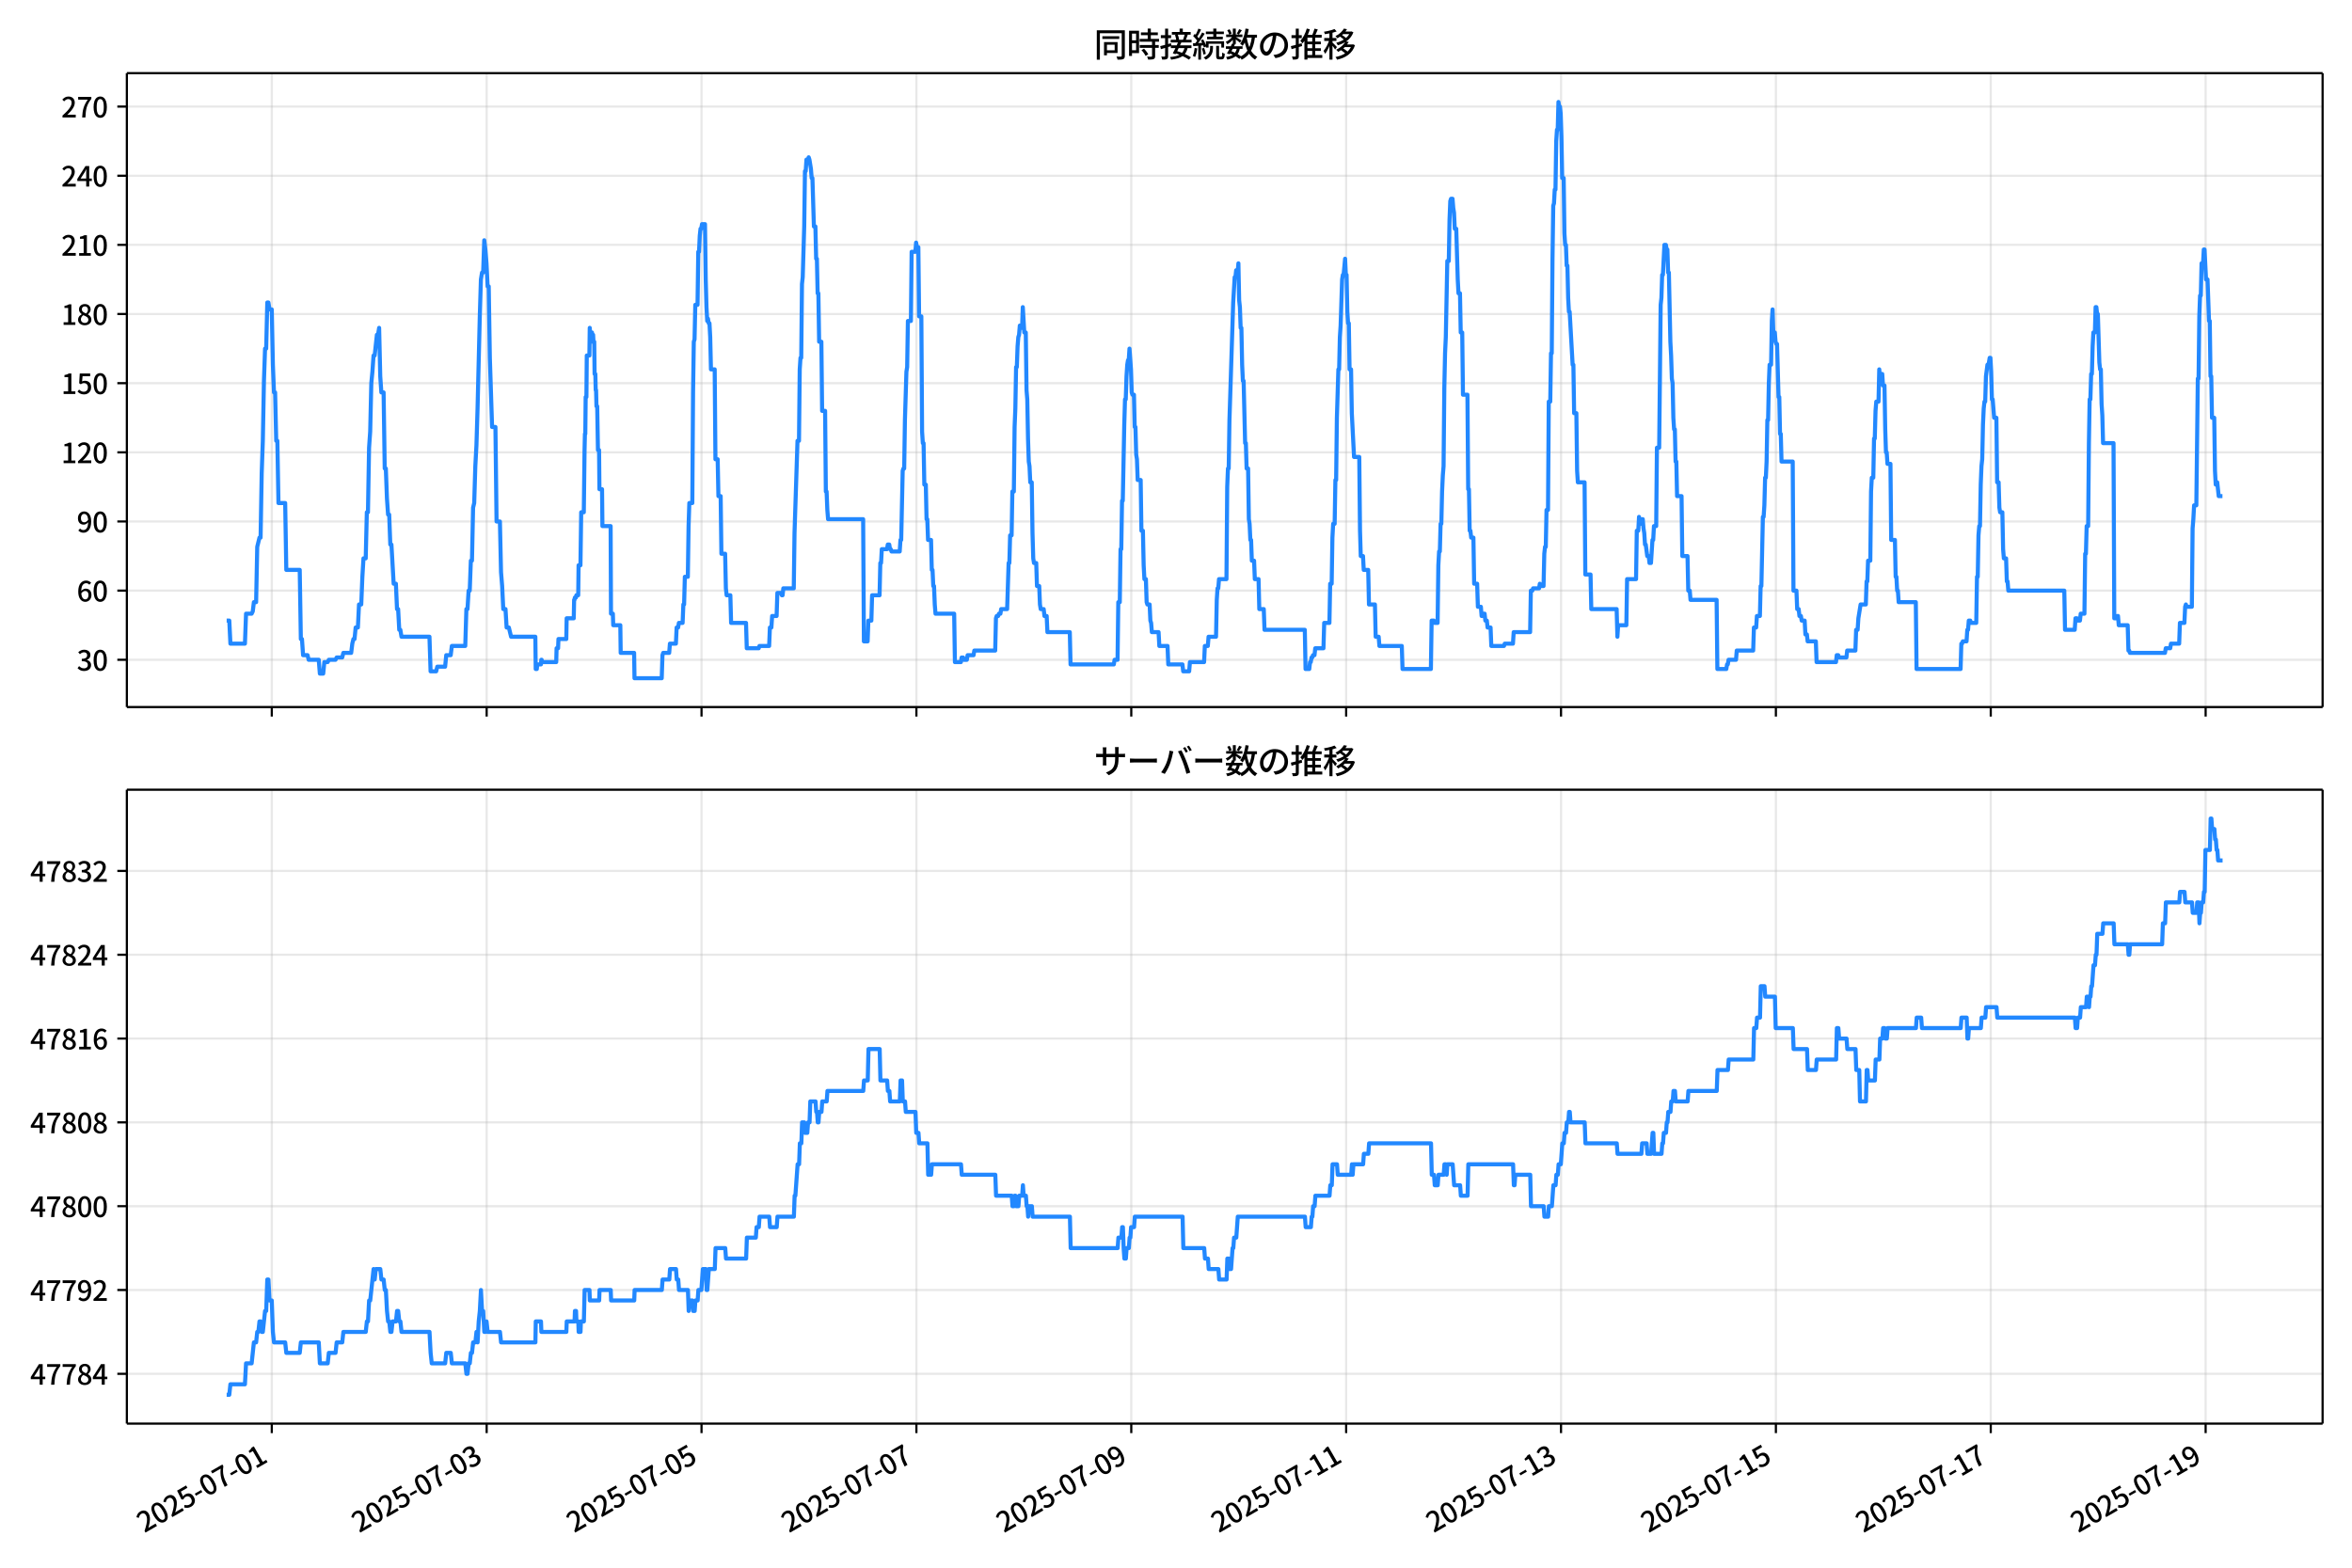 <!DOCTYPE svg  PUBLIC '-//W3C//DTD SVG 1.1//EN'  'http://www.w3.org/Graphics/SVG/1.1/DTD/svg11.dtd'>
<svg version="1.1" viewBox="0 0 864 576" xmlns="http://www.w3.org/2000/svg" xmlns:xlink="http://www.w3.org/1999/xlink">
 <defs>
  <style type="text/css">*{stroke-linejoin: round; stroke-linecap: butt}</style>
 </defs>
 <g id="aa">
  <g id="ab">
   <path d="m0 576h864v-576h-864z" fill="#fff"/>
  </g>
  <g id="ac">
   <g id="ad">
    <path d="m46.6 259.78h806.6v-232.9h-806.6z" fill="#fff"/>
   </g>
   <g id="ae">
    <g id="af">
     <g id="ag">
      <path d="m99.841 259.78v-232.9" clip-path="url(#d)" fill="none" stroke="#b0b0b0" stroke-linecap="square" stroke-opacity=".3" stroke-width=".8"/>
     </g>
     <g id="ah">
      <defs>
       <path id="e" d="m0 0v3.5" stroke="#000" stroke-width=".8"/>
      </defs>
      <use x="99.841" y="259.778" stroke="#000000" stroke-width=".8" xlink:href="#e"/>
     </g>
    </g>
    <g id="ai">
     <g id="aj">
      <path d="m178.77 259.78v-232.9" clip-path="url(#d)" fill="none" stroke="#b0b0b0" stroke-linecap="square" stroke-opacity=".3" stroke-width=".8"/>
     </g>
     <g id="ak">
      <use x="178.773" y="259.778" stroke="#000000" stroke-width=".8" xlink:href="#e"/>
     </g>
    </g>
    <g id="al">
     <g id="am">
      <path d="m257.71 259.78v-232.9" clip-path="url(#d)" fill="none" stroke="#b0b0b0" stroke-linecap="square" stroke-opacity=".3" stroke-width=".8"/>
     </g>
     <g id="an">
      <use x="257.706" y="259.778" stroke="#000000" stroke-width=".8" xlink:href="#e"/>
     </g>
    </g>
    <g id="ao">
     <g id="ap">
      <path d="m336.64 259.78v-232.9" clip-path="url(#d)" fill="none" stroke="#b0b0b0" stroke-linecap="square" stroke-opacity=".3" stroke-width=".8"/>
     </g>
     <g id="aq">
      <use x="336.638" y="259.778" stroke="#000000" stroke-width=".8" xlink:href="#e"/>
     </g>
    </g>
    <g id="ar">
     <g id="as">
      <path d="m415.57 259.78v-232.9" clip-path="url(#d)" fill="none" stroke="#b0b0b0" stroke-linecap="square" stroke-opacity=".3" stroke-width=".8"/>
     </g>
     <g id="at">
      <use x="415.571" y="259.778" stroke="#000000" stroke-width=".8" xlink:href="#e"/>
     </g>
    </g>
    <g id="au">
     <g id="av">
      <path d="m494.5 259.78v-232.9" clip-path="url(#d)" fill="none" stroke="#b0b0b0" stroke-linecap="square" stroke-opacity=".3" stroke-width=".8"/>
     </g>
     <g id="aw">
      <use x="494.503" y="259.778" stroke="#000000" stroke-width=".8" xlink:href="#e"/>
     </g>
    </g>
    <g id="ax">
     <g id="ay">
      <path d="m573.44 259.78v-232.9" clip-path="url(#d)" fill="none" stroke="#b0b0b0" stroke-linecap="square" stroke-opacity=".3" stroke-width=".8"/>
     </g>
     <g id="az">
      <use x="573.435" y="259.778" stroke="#000000" stroke-width=".8" xlink:href="#e"/>
     </g>
    </g>
    <g id="ba">
     <g id="bb">
      <path d="m652.37 259.78v-232.9" clip-path="url(#d)" fill="none" stroke="#b0b0b0" stroke-linecap="square" stroke-opacity=".3" stroke-width=".8"/>
     </g>
     <g id="bc">
      <use x="652.368" y="259.778" stroke="#000000" stroke-width=".8" xlink:href="#e"/>
     </g>
    </g>
    <g id="bd">
     <g id="be">
      <path d="m731.3 259.78v-232.9" clip-path="url(#d)" fill="none" stroke="#b0b0b0" stroke-linecap="square" stroke-opacity=".3" stroke-width=".8"/>
     </g>
     <g id="bf">
      <use x="731.3" y="259.778" stroke="#000000" stroke-width=".8" xlink:href="#e"/>
     </g>
    </g>
    <g id="bg">
     <g id="bh">
      <path d="m810.23 259.78v-232.9" clip-path="url(#d)" fill="none" stroke="#b0b0b0" stroke-linecap="square" stroke-opacity=".3" stroke-width=".8"/>
     </g>
     <g id="bi">
      <use x="810.233" y="259.778" stroke="#000000" stroke-width=".8" xlink:href="#e"/>
     </g>
    </g>
   </g>
   <g id="bj">
    <g id="bk">
     <g id="bl">
      <path d="m46.6 242.42h806.6" clip-path="url(#d)" fill="none" stroke="#b0b0b0" stroke-linecap="square" stroke-opacity=".3" stroke-width=".8"/>
     </g>
     <g id="bm">
      <defs>
       <path id="h" d="m0 0h-3.5" stroke="#000" stroke-width=".8"/>
      </defs>
      <use x="46.6" y="242.416" stroke="#000000" stroke-width=".8" xlink:href="#h"/>
     </g>
     <g id="bn">
      <!-- 30 -->
      <g transform="translate(28.2 246.4) scale(.1 -.1)">
       <defs>
        <path id="n" transform="scale(.016)" d="m1715-90q-371 0-656 90t-503 240q-217 150-377 323l359 474q211-205 479-359 269-153 634-153 269 0 467 92 199 93 311 266t112 423q0 256-125 451t-429 300q-304 106-835 106v551q467 0 732 105 266 106 384 291 119 186 119 423 0 307-192 489-192 183-531 183-269 0-503-119-233-118-438-316l-384 460q282 256 614 413 333 157 737 157 422 0 748-144 327-144 512-413 186-269 186-659 0-403-221-685-221-281-592-422v-26q269-70 490-227t349-400 128-557q0-422-215-726-214-304-573-468-358-163-787-163z"/>
        <path id="a" transform="scale(.016)" d="m1830-90q-460 0-806 275-346 276-535 823-188 547-188 1366 0 820 188 1357 189 538 535 803 346 266 806 266 461 0 800-269 340-269 528-803 189-534 189-1354 0-819-189-1366-188-547-528-823-339-275-800-275zm0 589q237 0 422 185 186 186 288 599 103 413 103 1091 0 679-103 1082-102 403-288 582-185 180-422 180-236 0-422-180-186-179-292-582-105-403-105-1082 0-678 105-1091 106-413 292-599 186-185 422-185z"/>
       </defs>
       <use xlink:href="#n"/>
       <use transform="translate(57)" xlink:href="#a"/>
      </g>
     </g>
    </g>
    <g id="bo">
     <g id="bp">
      <path d="m46.6 217.01h806.6" clip-path="url(#d)" fill="none" stroke="#b0b0b0" stroke-linecap="square" stroke-opacity=".3" stroke-width=".8"/>
     </g>
     <g id="bq">
      <use x="46.6" y="217.009" stroke="#000000" stroke-width=".8" xlink:href="#h"/>
     </g>
     <g id="br">
      <!-- 60 -->
      <g transform="translate(28.2 220.99) scale(.1 -.1)">
       <defs>
        <path id="r" transform="scale(.016)" d="m1971-90q-339 0-634 144-294 144-518 435-224 292-352 733-128 442-128 1044 0 678 147 1161 148 483 397 784 250 301 570 445t665 144q397 0 688-147 292-147 490-359l-403-448q-128 154-327 253-198 99-409 99-307 0-567-182-259-182-413-605-153-422-153-1145 0-608 115-1002t326-589q212-195 493-195 212 0 375 121 163 122 259 343t96 522q0 300-90 511-89 212-259 320-169 109-419 109-211 0-451-134t-458-461l-25 538q134 192 313 323t374 201q196 71 375 71 397 0 694-163 298-163 467-490 170-326 170-825 0-468-195-817-195-348-512-544-317-195-701-195z"/>
       </defs>
       <use xlink:href="#r"/>
       <use transform="translate(57)" xlink:href="#a"/>
      </g>
     </g>
    </g>
    <g id="bs">
     <g id="bt">
      <path d="m46.6 191.6h806.6" clip-path="url(#d)" fill="none" stroke="#b0b0b0" stroke-linecap="square" stroke-opacity=".3" stroke-width=".8"/>
     </g>
     <g id="bu">
      <use x="46.6" y="191.602" stroke="#000000" stroke-width=".8" xlink:href="#h"/>
     </g>
     <g id="bv">
      <!-- 90 -->
      <g transform="translate(28.2 195.59) scale(.1 -.1)">
       <defs>
        <path id="m" transform="scale(.016)" d="m1562-90q-410 0-708 150-297 151-502 356l403 461q141-160 346-256t422-96q224 0 425 102 202 103 352 333 151 230 237 614 87 384 87 941 0 589-115 970t-323 563-496 182q-205 0-372-118-166-118-262-336t-96-525q0-301 86-512 87-211 259-323 173-112 417-112 224 0 460 141 237 141 448 461l32-544q-134-180-313-314t-371-208-384-74q-391 0-689 166-297 167-467 496-169 330-169 823 0 467 195 816t515 541 698 192q339 0 636-138 298-137 519-419 221-281 349-710t128-1018q0-691-141-1187t-391-807q-249-310-563-461-313-150-652-150z"/>
       </defs>
       <use xlink:href="#m"/>
       <use transform="translate(57)" xlink:href="#a"/>
      </g>
     </g>
    </g>
    <g id="bw">
     <g id="bx">
      <path d="m46.6 166.2h806.6" clip-path="url(#d)" fill="none" stroke="#b0b0b0" stroke-linecap="square" stroke-opacity=".3" stroke-width=".8"/>
     </g>
     <g id="by">
      <use x="46.6" y="166.195" stroke="#000000" stroke-width=".8" xlink:href="#h"/>
     </g>
     <g id="bz">
      <!-- 120 -->
      <g transform="translate(22.5 170.18) scale(.1 -.1)">
       <defs>
        <path id="j" transform="scale(.016)" d="m544 0v608h1037v3277h-845v467q333 58 579 147 247 90 451 218h557v-4109h915v-608h-2694z"/>
        <path id="b" transform="scale(.016)" d="m282 0v429q697 621 1164 1136 468 515 701 956 234 442 234 826 0 256-87 451-86 196-262 301-176 106-445 106-275 0-506-151-230-150-422-368l-416 410q301 333 637 518 336 186 803 186 429 0 749-176t496-493 176-745q0-455-224-919t-615-935q-390-470-889-950 186 20 394 36t374 16h1184v-634h-3046z"/>
       </defs>
       <use xlink:href="#j"/>
       <use transform="translate(57)" xlink:href="#b"/>
       <use transform="translate(114)" xlink:href="#a"/>
      </g>
     </g>
    </g>
    <g id="ca">
     <g id="cb">
      <path d="m46.6 140.79h806.6" clip-path="url(#d)" fill="none" stroke="#b0b0b0" stroke-linecap="square" stroke-opacity=".3" stroke-width=".8"/>
     </g>
     <g id="cc">
      <use x="46.6" y="140.788" stroke="#000000" stroke-width=".8" xlink:href="#h"/>
     </g>
     <g id="cd">
      <!-- 150 -->
      <g transform="translate(22.5 144.77) scale(.1 -.1)">
       <defs>
        <path id="i" transform="scale(.016)" d="m1715-90q-365 0-653 90t-506 237q-217 147-383 307l352 480q134-134 294-246t361-183q202-70 452-70 262 0 473 118 212 119 333 346 122 227 122 541 0 460-247 716-246 256-649 256-224 0-384-64t-365-198l-365 237 141 2240h2387v-627h-1747l-109-1204q154 77 307 118 154 42 340 42 397 0 723-160t518-490q192-329 192-847 0-519-224-887t-586-560q-361-192-777-192z"/>
       </defs>
       <use xlink:href="#j"/>
       <use transform="translate(57)" xlink:href="#i"/>
       <use transform="translate(114)" xlink:href="#a"/>
      </g>
     </g>
    </g>
    <g id="ce">
     <g id="cf">
      <path d="m46.6 115.38h806.6" clip-path="url(#d)" fill="none" stroke="#b0b0b0" stroke-linecap="square" stroke-opacity=".3" stroke-width=".8"/>
     </g>
     <g id="cg">
      <use x="46.6" y="115.381" stroke="#000000" stroke-width=".8" xlink:href="#h"/>
     </g>
     <g id="ch">
      <!-- 180 -->
      <g transform="translate(22.5 119.37) scale(.1 -.1)">
       <defs>
        <path id="l" transform="scale(.016)" d="m1830-90q-441 0-787 163-345 164-547 448-202 285-202 650 0 314 122 557t314 419 403 291v32q-256 186-442 458-185 272-185 643 0 365 176 640t480 425q304 151 694 151 410 0 704-160t457-439q164-278 164-649 0-237-96-448t-234-381q-137-169-291-278v-32q218-115 397-285 179-169 288-406t109-557q0-346-189-628-189-281-532-448-342-166-803-166zm314 2708q205 198 310 419 106 221 106 464 0 211-83 384t-247 272q-163 99-393 99-288 0-480-183-192-182-192-502 0-256 134-429 135-172 359-294t486-230zm-294-2170q236 0 418 89 183 90 285 253 103 164 103 388 0 211-90 367-89 157-246 272-157 116-368 215t-454 195q-244-173-398-426-153-252-153-553 0-237 118-416 119-179 324-282 205-102 461-102z"/>
       </defs>
       <use xlink:href="#j"/>
       <use transform="translate(57)" xlink:href="#l"/>
       <use transform="translate(114)" xlink:href="#a"/>
      </g>
     </g>
    </g>
    <g id="ci">
     <g id="cj">
      <path d="m46.6 89.974h806.6" clip-path="url(#d)" fill="none" stroke="#b0b0b0" stroke-linecap="square" stroke-opacity=".3" stroke-width=".8"/>
     </g>
     <g id="ck">
      <use x="46.6" y="89.974" stroke="#000000" stroke-width=".8" xlink:href="#h"/>
     </g>
     <g id="cl">
      <!-- 210 -->
      <g transform="translate(22.5 93.959) scale(.1 -.1)">
       <use xlink:href="#b"/>
       <use transform="translate(57)" xlink:href="#j"/>
       <use transform="translate(114)" xlink:href="#a"/>
      </g>
     </g>
    </g>
    <g id="cm">
     <g id="cn">
      <path d="m46.6 64.567h806.6" clip-path="url(#d)" fill="none" stroke="#b0b0b0" stroke-linecap="square" stroke-opacity=".3" stroke-width=".8"/>
     </g>
     <g id="co">
      <use x="46.6" y="64.567" stroke="#000000" stroke-width=".8" xlink:href="#h"/>
     </g>
     <g id="cp">
      <!-- 240 -->
      <g transform="translate(22.5 68.552) scale(.1 -.1)">
       <defs>
        <path id="k" transform="scale(.016)" d="m2170 0v3072q0 192 12 457 13 266 20 458h-26q-90-179-183-365-92-185-195-364l-921-1415h2579v-576h-3328v493l1875 2957h858v-4717h-691z"/>
       </defs>
       <use xlink:href="#b"/>
       <use transform="translate(57)" xlink:href="#k"/>
       <use transform="translate(114)" xlink:href="#a"/>
      </g>
     </g>
    </g>
    <g id="cq">
     <g id="cr">
      <path d="m46.6 39.16h806.6" clip-path="url(#d)" fill="none" stroke="#b0b0b0" stroke-linecap="square" stroke-opacity=".3" stroke-width=".8"/>
     </g>
     <g id="cs">
      <use x="46.6" y="39.16" stroke="#000000" stroke-width=".8" xlink:href="#h"/>
     </g>
     <g id="ct">
      <!-- 270 -->
      <g transform="translate(22.5 43.145) scale(.1 -.1)">
       <defs>
        <path id="c" transform="scale(.016)" d="m1235 0q32 646 109 1187t224 1024 384 941 576 938h-2208v627h3027v-455q-409-512-665-989-256-476-397-969t-205-1053-90-1251h-755z"/>
       </defs>
       <use xlink:href="#b"/>
       <use transform="translate(57)" xlink:href="#c"/>
       <use transform="translate(114)" xlink:href="#a"/>
      </g>
     </g>
    </g>
   </g>
   <g id="cu">
    <path d="m83.264 228.02h.965l.41 8.469h5.335l.411-11.01h2.055l.411-.847.411-3.388h.822l.411-20.326.822-3.388h.411l.411-23.713.411-11.857.411-22.019.411-11.857h.411l.411-16.938h.411l.411 2.541h.822l.411 20.326.411 10.163h.411l.411 17.785h.411l.411 22.866h2.467l.411 24.56h4.933l.411 25.407h.411l.411 5.928h1.644l.411 1.694h3.7l.411 5.081h1.233l.411-4.234h1.233l.411-.847h2.467l.411-.847h2.055l.411-1.694h2.878l.411-3.388.411-1.694h.411l.411-4.234h.822l.411-8.469h.822l.411-10.163.411-6.775h.822l.411-16.938h.411l.411-23.713.411-5.928.411-17.785.411-4.234.411-5.928h.411l.822-7.622h.411l.411-2.541.411 17.785.411 5.928h.822l.411 27.948h.411l.411 11.01.411 5.928h.411l.411 11.01h.411l.822 14.397h.822l.411 9.316h.411l.411 7.622h.411l.411 2.541h10.278l.411 12.704h2.055l.411-1.694h2.878l.411-4.234h1.644l.411-3.388h4.933l.411-13.55h.411l.411-6.775h.411l.411-11.01h.411l.411-19.479.411-1.694.411-13.55.411-7.622.411-13.55.822-33.876.411-13.55.411-2.541h.411l.411-11.857.411 3.388.411 5.081.411 8.469h.411l.411 26.254.822 25.407h1.233l.411 34.723h1.233l.411 18.632.411 5.081.411 8.469h.822l.411 6.775h.822l.822 3.388h8.907l.137 11.857h.411l.137-1.694h1.37l.137-1.694h.137l.137.847h5.207l.137-5.081h.548l.137-3.388h2.878l.137-7.622h2.604l.137-6.775h.137l.137-.847h.411l.137-.847h.685l.137-11.01h.685l.274-19.479h.959l.274-22.866.137-5.928h.137l.137-13.55h.274l.137-15.244h.959l.137-10.163.137 1.694h.685l.137 3.388.137-2.541h.137l.137 2.541h.274l.137 11.857h.274l.137 5.928h.137l.137 5.928h.274l.274 16.091h.411l.137 14.397h.959l.137 13.55h3.015l.137 32.182h.685l.137 4.234h2.604l.137 10.163h4.933l.137 9.316h10.004l.274-8.469.274-.847h2.193l.274-3.388h2.193l.274-5.928h.548l.274-1.694h1.37l.274-6.775h.274l.274-10.163h1.096l.274-18.632.274-8.469h1.096l.274-40.651.274-18.632.274-.847.274-12.704h.822l.274-19.479h.274l.274-5.928.274-2.541h.274l.274-1.694h1.096l.274 20.326.274 10.163.274 5.081.274-.847.274 1.694h.274l.274 5.081.274 11.857h1.37l.274 33.029h.822l.274 13.55h.822l.274 21.173h1.37l.274 12.704.274 2.541h1.37l.274 10.163h5.481l.274 9.316h4.385l.274-.847h3.563l.274-6.775h.548l.274-4.234h1.644l.274-8.469h1.37l.274.847h.274l.274-2.541h3.837l.274-20.326 1.096-33.876h.548l.274-26.254.274-4.234h.274l.274-27.101.274-2.541.548-18.632.274-20.326h.274l.274-4.234h.548l.274-.847.274.847.548 3.388.274 3.388h.274l.548 17.785h.548l.274 11.857h.274l.274 12.704h.274l.274 17.785h.822l.274 25.407h1.096l.274 29.642h.274l.274 6.775.274 3.388h12.881l.274 44.886h1.37l.274-7.622h1.096l.274-9.316h2.741l.274-11.857h.274l.274-5.081h1.919l.274-1.694h.548l.274 1.694h.274l.274.847h3.015l.274-4.234h.274l.548-25.407.274-.847h.274l.274-17.785.548-17.785.274-1.694.274-16.938h1.096l.274-25.407h1.37l.274-3.388.274 1.694h.548l.274 25.407h.822l.274 42.345.274 4.234h.274l.274 15.244h.548l.274 12.704h.274l.274 7.622h1.096l.274 11.01h.274l.274 5.928h.274l.274 6.775.274 3.388h6.852l.274 17.785h2.193l.274-1.694h.548l.274.847h1.096l.274-1.694h2.193l.274-1.694h7.674l.274-11.857.274-.847h.548l.274-.847h.548l.274-1.694h2.193l.548-16.938h.274l.274-10.163h.548l.274-16.091h.548l.274-23.713.274-6.775.274-15.244h.274l.274-7.622.274-3.388.274-.847.274-3.388.274.847h.548l.274-7.622.548 9.316h.548l.274 21.173.274 3.388.274 14.397.274 8.469.274 1.694.274 5.928h.548l.274 18.632.274 9.316.274 1.694h.822l.274 8.469h.822l.274 6.775.274 1.694h1.096l.274 2.541h.822l.274 5.928h8.222l.274 11.857h15.896l.274-1.694h1.096l.274-21.173h.548l.274-19.479h.274l.274-17.785h.274l.548-27.948.274-9.316h.274l.274-8.469.274-4.234.274-1.694h.274l.274-4.234.548 7.622.274 8.469.274.847h.548l.274 11.857h.274l.274 10.163.274 1.694.274 7.622h1.096l.274 18.632h.548l.274 12.704.274 5.081h.548l.274 8.469.274.847h.822l.274 5.928.274.847.274 3.388h2.467l.274 5.081h3.015l.274 6.775h5.207l.274 2.541h2.193l.274-3.388h5.207l.274-5.928h1.096l.274-3.388h2.741l.274-13.55.274-4.234h.274l.274-3.388h2.741l.274-33.876.274-6.775h.274l.274-17.785 1.37-43.192.548-9.316h.274l.274-2.541.274.847h.274l.274-3.388.274 13.55.274 2.541.274 7.622h.274l.274 13.55.274 5.928h.274l.548 22.866h.274l.274 9.316h.548l.274 18.632.274 1.694.274 5.928h.274l.274 7.622h.822l.274 6.775h1.37l.274 11.01h1.644l.274 7.622h14.8l.274 14.397h1.37l.274-2.541h.274l.274-1.694h.274l.274-.847h.548l.274-2.541h3.015l.274-9.316h1.919l.274-14.397h.548l.274-16.938.274-5.081h.548l.274-16.091h.274l.274-22.866.548-17.785h.274l.274-11.857.274-4.234.548-16.938.274-1.694h.274l.548-5.928.274 5.928h.274l.274 13.55.274 4.234h.274l.274 16.938h.548l.274 16.091.822 16.091h1.919l.274 27.101.274 9.316h.822l.274 5.081h1.644l.274 12.704h2.193l.274 11.857h1.096l.274 3.388h8.222l.274 8.469h10.415l.274-17.785h.822l.274.847h1.096l.274-21.173.274-5.081h.274l.274-10.163h.274l.274-11.857.274-5.928.274-3.388.274-28.795.274-12.704.274-5.928.548-27.948h.548l.274-15.244.274-6.775.274-.847h.548l.274 3.388.274 1.694.274 5.928h.548l.548 18.632.274 5.081h.548l.274 14.397h.548l.274 22.866h1.644l.274 34.723h.274l.274 15.244h.274l.274 2.541h.822l.274 16.938h1.096l.274 8.469h1.096l.274 3.388h.274l.274-.847h.548l.274 2.541h.548l.274 2.541h1.096l.274 6.775h4.659l.274-.847h3.015l.274-4.234h6.03l.274-15.244h.548l.274-.847h2.193l.274-1.694.274.847h1.096l.274-11.857.274-2.541h.274l.274-13.55h.548l.274-39.804h.548l.274-17.785h.274l.274-34.723.274-19.479.274-.847.274-5.081h.274l.274-17.785.274-4.234h.274l.274-10.163.274 1.694h.274l.274 2.541.274 8.469.274 15.244h.548l.274 20.326.274 4.234h.274l.274 7.622h.274l.274 11.857.274 5.081h.274l1.096 19.479h.274l.274 17.785h.822l.274 21.173.274 4.234h2.467l.274 33.876h1.919l.274 12.704h9.318l.274 10.163.274-4.234h3.015l.274-16.938h3.289l.274-17.785h.548l.274-5.081.274 2.541h.548l.274-1.694h.274l.274 3.388.274 1.694.274 4.234h.274l.548 4.234h.548l.274 2.541h.548l.548-8.469h.274l.274-5.081h.822l.274-28.795h.822l.548-52.508.274-2.541.274-8.469h.274l.548-11.01h.548l.274 1.694h.274l.274 8.469h.274l.548 25.407.274 5.081.274 8.469.274 1.694.274 12.704.274 4.234h.274l.274 11.857h.274l.274 12.704h1.644l.274 22.019h1.919l.274 12.704h.548l.274 3.388h9.592l.274 25.407h3.289l.274-1.694h.274l.274-1.694h2.741l.274-3.388h6.03l.274-8.469h.822l.274-4.234h1.096l.274-11.01h.274l.548-25.407h.274l.274-4.234.274-10.163h.274l.274-5.928.274-15.244h.274l.274-13.55.274-6.775h.548l.274-16.091.274-4.234.274 8.469h.548l.274 3.388.274.847h.274l.548 19.479h.274l.274 13.55h.274l.274 10.163h4.111l.274 47.426h1.096l.274 6.775h.548l.274 2.541h.548l.274 1.694h1.096l.274 5.081h.548l.274 2.541h3.015l.274 7.622h7.126l.274-2.541h.548l.274.847h2.741l.274-2.541h3.015l.274-7.622h.548l.274-4.234.822-5.081h1.919l.274-8.469h.274l.274-7.622h.822l.274-25.407.274-5.081h.548l.274-14.397h.274l.274-10.163.274-3.388h.822l.274-11.857.274 3.388.274-1.694h.548l.274 4.234h.548l.274 16.091.274 8.469h.274l.274 4.234h1.096l.274 27.948h1.37l.274 13.55h.274l.274 5.081h.274l.274 4.234h6.304l.274 24.56h16.17l.274-9.316h.274l.274-.847h1.37l.274-4.234h.274l.274-3.388h.548l.274.847h1.919l.274-16.938h.274l.274-15.244.274-3.388h.274l.274-15.244.274-6.775.274-2.541.274-12.704.274-5.928.274-2.541h.274l.274-9.316.548-4.234h.274l.274-.847.274-1.694h.274l.274 5.081.274 10.163h.274l.548 6.775h.822l.274 23.713h.548l.274 9.316.274 1.694h.822l.274 13.55.274 3.388h.822l.274 8.469h.274l.274 3.388h20.555l.274 14.397h3.563l.274-4.234h.548l.274.847h.822l.274-2.541h1.37l.274-22.019h.274l.274-10.163h.548l.274-30.488.274-16.091h.274l.274-9.316h.274l.274-10.163.274-5.081h.548l.274-9.316h.274l.274 2.541h.274l.548 17.785.274 2.541h.274l.274 12.704.274 4.234.274 10.163h3.837l.274 64.364h.822l.274-.847h.274l.274 3.388h3.289l.274 9.316h.274l.274.847h12.881l.274-1.694h1.644l.274-1.694h3.015l.274-7.622h1.644l.274-5.928.274-.847.274.847h1.919l.274-28.795.274-3.388.274-5.081h.822l.548-46.58h.274l.274-22.866.274-7.622h.274l.274-11.857h.548l.274-5.081h.274l.548 11.01h.548l.548 15.244h.274l.274 20.326h.274l.274 15.244h.822l.274 19.479.274 5.081.274-.847h.274l.548 5.081h1.37v0" clip-path="url(#d)" fill="none" stroke="#28f" stroke-linecap="square" stroke-width="1.5"/>
   </g>
   <g id="cv">
    <path d="m46.6 259.78v-232.9" fill="none" stroke="#000" stroke-linecap="square" stroke-width=".8"/>
   </g>
   <g id="cw">
    <path d="m853.2 259.78v-232.9" fill="none" stroke="#000" stroke-linecap="square" stroke-width=".8"/>
   </g>
   <g id="cx">
    <path d="m46.6 259.78h806.6" fill="none" stroke="#000" stroke-linecap="square" stroke-width=".8"/>
   </g>
   <g id="cy">
    <path d="m46.6 26.88h806.6" fill="none" stroke="#000" stroke-linecap="square" stroke-width=".8"/>
   </g>
   <g id="cz">
    <!-- 同時接続数の推移 -->
    <g transform="translate(401.9 20.88) scale(.12 -.12)">
     <defs>
      <path id="x" transform="scale(.016)" d="m1587 3936h3232v-518h-3232v518zm320-1114h557v-2534h-557v2534zm301 0h2291v-2086h-2291v512h1734v1069h-1734v505zm-1683 2260h5113v-570h-4524v-5056h-589v5626zm4768 0h595v-4896q0-250-67-397t-227-218q-160-77-426-96t-675-19q-13 83-45 192t-77 218q-45 108-89 185 281-13 527-13 247 0 330 0 83 7 118 42 36 35 36 112v4890z"/>
      <path id="v" transform="scale(.016)" d="m2714 4672h3238v-525h-3238v525zm-244-1235h3712v-538h-3712v538zm20-1184h3635v-531h-3635v531zm1523 3155h595v-2310h-595v2310zm832-2451h589v-2823q0-230-61-364-61-135-227-199-167-70-423-86t-633-16q-20 121-78 285-57 163-121 284 275-6 509-9t310-3q77 6 106 28 29 23 29 93v2810zm-2023-1677 487 282q153-160 313-352t294-381q135-189 206-343l-519-313q-64 153-189 348-124 196-278 394-154 199-314 365zm-2086 3718h1619v-4281h-1619v544h1056v3187h-1056v550zm32-1843h1293v-537h-1293v537zm-320 1843h563v-4832h-563v4832z"/>
      <path id="w" transform="scale(.016)" d="m3866 5408h614v-870h-614v870zm-1479-653h3597v-518h-3597v518zm-230-1485h4e3v-518h-4e3v518zm825 922 519 102q64-160 121-342 58-182 96-352 39-170 45-304l-544-128q-6 134-42 313-35 180-83 365-48 186-112 346zm1856 109 589-71q-96-275-202-557-105-281-195-486l-518 77q58 147 122 329 64 183 118 372t86 336zm-2643-2106h3943v-518h-3943v518zm1408 685 602-115q-167-371-362-784t-390-797-362-685l-525 179q160 288 346 666t368 784 323 752zm-659-2157 358 403q352-102 733-240 381-137 752-304 371-166 697-336 327-169 558-329l-384-461q-218 160-532 336-313 176-685 345-371 170-755 323-384 154-742 263zm1894 1114 583-71q-122-550-353-944-230-393-604-662t-922-435q-547-167-1296-269-25 128-93 269-67 141-137 230 678 64 1168 192t819 349q330 221 531 550 202 330 304 791zm-4684 217q396 90 953 240 557 151 1120 311l77-544q-525-154-1053-311-528-156-963-284l-134 588zm121 2093h1965v-563h-1965v563zm819 1248h576v-5229q0-236-51-374t-192-208q-141-77-355-99-214-23-541-16-13 115-64 288t-109 294q205-6 381-6t234 0q64 0 92 28 29 29 29 93v5229z"/>
      <path id="u" transform="scale(.016)" d="m4058 5408h595v-1798h-595v1798zm-1415-563h3443v-499h-3443v499zm231-992h3008v-499h-3008v499zm-224-877h3475v-1203h-531v729h-2432v-729h-512v1203zm1964-877h551v-1881q0-122 22-157 23-35 106-35 25 0 92 0 68 0 135 0t99 0q51 0 83 54t45 224 19 515q90-70 234-131t259-93q-19-429-83-662-64-234-183-326-118-93-316-93-39 0-103 0t-134 0-138 0q-67 0-99 0-237 0-365 64t-176 218q-48 153-48 422v1881zm-1164-6h550v-455q0-243-48-528-48-284-186-579-137-294-409-572-272-279-727-503-70 90-192 208-121 118-230 195 416 205 665 438 250 234 371 474 122 240 164 467 42 228 42 413v442zm-2240 3309 524-192q-121-244-259-503-137-259-275-496t-259-416l-410 173q122 186 246 438 125 253 240 515 116 263 193 481zm716-743 500-230q-224-359-496-756-272-396-548-764-275-368-518-650l-358 205q179 211 377 483 199 272 387 569 189 298 358 592 170 295 298 551zm-1721-665 307 403q166-154 339-340 173-185 320-364t224-327l-326-460q-77 160-218 348-141 189-314 384-172 196-332 356zm1485-832 435 179q128-211 249-458 122-246 215-474 93-227 137-412l-473-211q-32 185-119 422-86 237-201 486-115 250-243 468zm-1530-583q422 26 998 54 576 29 1184 68l7-499q-570-45-1127-84-556-38-992-70l-70 531zm1702-992 436 135q121-276 214-596t118-556l-454-148q-26 237-112 563-86 327-202 602zm-1363 109 499-83q-57-455-163-897-105-441-253-748-51 32-134 73-83 42-170 83-86 42-144 62 148 294 234 697t131 813zm691 627h525v-2861h-525v2861z"/>
      <path id="p" transform="scale(.016)" d="m224 2022h3187v-499h-3187v499zm51 2247h3111v-487h-3111v487zm1127-1735 563-121q-154-320-333-672t-352-679q-173-326-326-582l-532 173q148 243 324 566t345 669q170 346 311 646zm934-832 563-64q-89-480-262-838t-461-614-701-432-976-298q-25 128-99 269t-157 237q659 102 1085 303 426 202 666 554t342 883zm422 3597 519-211q-147-218-298-436-150-217-278-377l-403 186q121 173 252 413 132 240 208 425zm-1203 109h563v-2957h-563v2957zm-1075-320 448 186q134-192 246-420 112-227 157-393l-467-211q-38 172-147 406t-237 432zm1094-1050 397-236q-160-263-400-529-240-265-519-489-278-224-553-378-51 103-141 237-89 135-179 218 269 109 534 294 266 186 493 416 228 231 368 467zm487-204q83-45 246-145 163-99 352-211t346-211 221-150l-327-423q-83 77-230 198-147 122-317 253-170 132-327 250-156 119-259 189l295 250zm1798 396h2311v-556h-2311v556zm115 1178 615-90q-103-640-263-1235t-384-1101q-224-505-512-889-44 57-134 134t-186 157-166 125q275 339 473 796 199 458 340 995 141 538 217 1108zm1223-1510 614-58q-147-1101-445-1940-297-838-813-1443-515-604-1321-1014-26 71-90 177-64 105-134 208-70 102-128 159 742 346 1212 880 471 535 730 1290 260 755 375 1741zm-1005-135q134-851 387-1597 253-745 659-1305 407-560 1002-874-70-57-154-150-83-93-154-189-70-96-121-179-633 371-1056 988-422 618-688 1434-265 816-425 1783l550 89zm-3309-3065 327 416q377-148 754-330 378-182 701-378 324-195 548-368l-416-435q-211 179-519 378-307 198-666 383-358 186-729 334z"/>
      <path id="t" transform="scale(.016)" d="m3686 4378q-64-493-163-1041-99-547-265-1084-192-653-432-1104t-522-688-595-237q-320 0-596 221-275 221-448 621-172 400-172 931 0 537 220 1017 221 480 611 851 391 372 909 583 519 211 1121 211 576 0 1040-186 464-185 793-515 330-329 502-771 173-441 173-941 0-672-278-1194-278-521-816-851-538-329-1318-444l-378 601q166 20 307 42t263 48q307 70 585 217 279 148 496 375 218 227 342 534 125 308 125 692t-122 713q-121 330-358 573-236 243-582 380-346 138-781 138-525 0-935-186-409-185-694-489-284-304-432-656-147-352-147-678 0-365 89-605 90-240 224-355 135-115 276-115t288 144 297 457q151 314 298 800 147 461 246 982 100 522 145 1021l684-12z"/>
      <path id="q" transform="scale(.016)" d="m2995 2925h2893v-519h-2893v519zm0-1280h2893v-519h-2893v519zm-64-1299h3232v-557h-3232v557zm1312 3577h563v-3763h-563v3763zm429 1466 634-141q-154-390-340-794-185-403-339-684l-512 140q103 199 208 458 106 259 195 528 90 269 154 493zm-1472 25 582-147q-153-518-371-1018-217-499-483-931t-573-758q-38 64-109 160-70 96-147 198-77 103-141 160 416 416 733 1034t509 1302zm128-1203h2720v-537h-2720v-4205h-582v4422l313 320h269zm-3174-2157q396 90 953 240 557 151 1120 311l77-544q-525-154-1053-311-528-156-963-284l-134 588zm121 2093h1965v-563h-1965v563zm819 1248h576v-5229q0-236-51-374t-192-208q-141-77-355-99-214-23-541-16-13 115-64 288t-109 294q205-6 381-6t234 0q64 0 92 28 29 29 29 93v5229z"/>
      <path id="o" transform="scale(.016)" d="m4051 5402 595-109q-281-493-729-941t-1107-806q-39 64-106 144t-141 153q-73 74-137 119 608 288 1011 678t614 762zm-77-557h1511v-493h-1863l352 493zm1293 0h109l109 25 384-179q-192-505-496-905t-695-701q-390-301-845-519-454-217-947-358-44 109-137 253t-176 227q448 109 867 294 419 186 777 445 359 259 631 592t419 730v96zm-1990-954 377 307q167-96 336-218 170-121 320-249 151-128 247-237l-397-332q-90 108-237 236t-317 259q-169 132-329 234zm1107-934 595-109q-307-538-803-1031-496-492-1232-876-38 64-102 144t-138 156q-74 77-138 116 455 217 807 483t604 554q253 288 407 563zm-90-589h1460v-506h-1818l358 506zm1268 0h121l109 26 384-167q-192-614-531-1075t-787-794q-448-332-983-553-534-221-1129-355-45 115-132 269-86 153-176 249 551 96 1043 285 493 189 903 473 410 285 714 669t464 883v90zm-2132-1056 410 339q186-102 384-237 198-134 371-275t282-269l-435-371q-103 128-270 272-166 144-361 288t-381 253zm-2150 3533h589v-5376h-589v5376zm-992-1242h2336v-569h-2336v569zm1024-224 365-160q-96-339-231-707-134-368-291-727-157-358-336-672-179-313-365-537-44 128-134 291t-160 272q173 192 339 457 167 266 323 570 157 304 282 618t208 595zm941 1946 416-467q-314-122-695-221-380-99-784-173-403-74-780-131-20 102-71 236-51 135-102 231 358 58 732 138 375 80 711 179t573 208zm-397-2579q58-45 179-170 122-125 266-266 144-140 259-265t160-183l-352-473q-58 102-157 255-99 154-218 317-118 164-227 311-108 147-185 237l275 237z"/>
     </defs>
     <use xlink:href="#x"/>
     <use transform="translate(100)" xlink:href="#v"/>
     <use transform="translate(200)" xlink:href="#w"/>
     <use transform="translate(300)" xlink:href="#u"/>
     <use transform="translate(400)" xlink:href="#p"/>
     <use transform="translate(500)" xlink:href="#t"/>
     <use transform="translate(600)" xlink:href="#q"/>
     <use transform="translate(700)" xlink:href="#o"/>
    </g>
   </g>
  </g>
  <g id="da">
   <g id="db">
    <path d="m46.6 523.06h806.6v-232.9h-806.6z" fill="#fff"/>
   </g>
   <g id="dc">
    <g id="dd">
     <g id="de">
      <path d="m99.841 523.06v-232.9" clip-path="url(#g)" fill="none" stroke="#b0b0b0" stroke-linecap="square" stroke-opacity=".3" stroke-width=".8"/>
     </g>
     <g id="df">
      <use x="99.841" y="523.055" stroke="#000000" stroke-width=".8" xlink:href="#e"/>
     </g>
     <g id="dg">
      <!-- 2025-07-01 -->
      <g transform="translate(53.051 563.33) rotate(-30) scale(.1 -.1)">
       <defs>
        <path id="f" transform="scale(.016)" d="m301 1536v544h1689v-544h-1689z"/>
       </defs>
       <use xlink:href="#b"/>
       <use transform="translate(57)" xlink:href="#a"/>
       <use transform="translate(114)" xlink:href="#b"/>
       <use transform="translate(171)" xlink:href="#i"/>
       <use transform="translate(228)" xlink:href="#f"/>
       <use transform="translate(263.7)" xlink:href="#a"/>
       <use transform="translate(320.7)" xlink:href="#c"/>
       <use transform="translate(377.7)" xlink:href="#f"/>
       <use transform="translate(413.4)" xlink:href="#a"/>
       <use transform="translate(470.4)" xlink:href="#j"/>
      </g>
     </g>
    </g>
    <g id="dh">
     <g id="di">
      <path d="m178.77 523.06v-232.9" clip-path="url(#g)" fill="none" stroke="#b0b0b0" stroke-linecap="square" stroke-opacity=".3" stroke-width=".8"/>
     </g>
     <g id="dj">
      <use x="178.773" y="523.055" stroke="#000000" stroke-width=".8" xlink:href="#e"/>
     </g>
     <g id="dk">
      <!-- 2025-07-03 -->
      <g transform="translate(131.98 563.33) rotate(-30) scale(.1 -.1)">
       <use xlink:href="#b"/>
       <use transform="translate(57)" xlink:href="#a"/>
       <use transform="translate(114)" xlink:href="#b"/>
       <use transform="translate(171)" xlink:href="#i"/>
       <use transform="translate(228)" xlink:href="#f"/>
       <use transform="translate(263.7)" xlink:href="#a"/>
       <use transform="translate(320.7)" xlink:href="#c"/>
       <use transform="translate(377.7)" xlink:href="#f"/>
       <use transform="translate(413.4)" xlink:href="#a"/>
       <use transform="translate(470.4)" xlink:href="#n"/>
      </g>
     </g>
    </g>
    <g id="dl">
     <g id="dm">
      <path d="m257.71 523.06v-232.9" clip-path="url(#g)" fill="none" stroke="#b0b0b0" stroke-linecap="square" stroke-opacity=".3" stroke-width=".8"/>
     </g>
     <g id="dn">
      <use x="257.706" y="523.055" stroke="#000000" stroke-width=".8" xlink:href="#e"/>
     </g>
     <g id="do">
      <!-- 2025-07-05 -->
      <g transform="translate(210.92 563.33) rotate(-30) scale(.1 -.1)">
       <use xlink:href="#b"/>
       <use transform="translate(57)" xlink:href="#a"/>
       <use transform="translate(114)" xlink:href="#b"/>
       <use transform="translate(171)" xlink:href="#i"/>
       <use transform="translate(228)" xlink:href="#f"/>
       <use transform="translate(263.7)" xlink:href="#a"/>
       <use transform="translate(320.7)" xlink:href="#c"/>
       <use transform="translate(377.7)" xlink:href="#f"/>
       <use transform="translate(413.4)" xlink:href="#a"/>
       <use transform="translate(470.4)" xlink:href="#i"/>
      </g>
     </g>
    </g>
    <g id="dp">
     <g id="dq">
      <path d="m336.64 523.06v-232.9" clip-path="url(#g)" fill="none" stroke="#b0b0b0" stroke-linecap="square" stroke-opacity=".3" stroke-width=".8"/>
     </g>
     <g id="dr">
      <use x="336.638" y="523.055" stroke="#000000" stroke-width=".8" xlink:href="#e"/>
     </g>
     <g id="ds">
      <!-- 2025-07-07 -->
      <g transform="translate(289.85 563.33) rotate(-30) scale(.1 -.1)">
       <use xlink:href="#b"/>
       <use transform="translate(57)" xlink:href="#a"/>
       <use transform="translate(114)" xlink:href="#b"/>
       <use transform="translate(171)" xlink:href="#i"/>
       <use transform="translate(228)" xlink:href="#f"/>
       <use transform="translate(263.7)" xlink:href="#a"/>
       <use transform="translate(320.7)" xlink:href="#c"/>
       <use transform="translate(377.7)" xlink:href="#f"/>
       <use transform="translate(413.4)" xlink:href="#a"/>
       <use transform="translate(470.4)" xlink:href="#c"/>
      </g>
     </g>
    </g>
    <g id="dt">
     <g id="du">
      <path d="m415.57 523.06v-232.9" clip-path="url(#g)" fill="none" stroke="#b0b0b0" stroke-linecap="square" stroke-opacity=".3" stroke-width=".8"/>
     </g>
     <g id="dv">
      <use x="415.571" y="523.055" stroke="#000000" stroke-width=".8" xlink:href="#e"/>
     </g>
     <g id="dw">
      <!-- 2025-07-09 -->
      <g transform="translate(368.78 563.33) rotate(-30) scale(.1 -.1)">
       <use xlink:href="#b"/>
       <use transform="translate(57)" xlink:href="#a"/>
       <use transform="translate(114)" xlink:href="#b"/>
       <use transform="translate(171)" xlink:href="#i"/>
       <use transform="translate(228)" xlink:href="#f"/>
       <use transform="translate(263.7)" xlink:href="#a"/>
       <use transform="translate(320.7)" xlink:href="#c"/>
       <use transform="translate(377.7)" xlink:href="#f"/>
       <use transform="translate(413.4)" xlink:href="#a"/>
       <use transform="translate(470.4)" xlink:href="#m"/>
      </g>
     </g>
    </g>
    <g id="dx">
     <g id="dy">
      <path d="m494.5 523.06v-232.9" clip-path="url(#g)" fill="none" stroke="#b0b0b0" stroke-linecap="square" stroke-opacity=".3" stroke-width=".8"/>
     </g>
     <g id="dz">
      <use x="494.503" y="523.055" stroke="#000000" stroke-width=".8" xlink:href="#e"/>
     </g>
     <g id="ea">
      <!-- 2025-07-11 -->
      <g transform="translate(447.71 563.33) rotate(-30) scale(.1 -.1)">
       <use xlink:href="#b"/>
       <use transform="translate(57)" xlink:href="#a"/>
       <use transform="translate(114)" xlink:href="#b"/>
       <use transform="translate(171)" xlink:href="#i"/>
       <use transform="translate(228)" xlink:href="#f"/>
       <use transform="translate(263.7)" xlink:href="#a"/>
       <use transform="translate(320.7)" xlink:href="#c"/>
       <use transform="translate(377.7)" xlink:href="#f"/>
       <use transform="translate(413.4)" xlink:href="#j"/>
       <use transform="translate(470.4)" xlink:href="#j"/>
      </g>
     </g>
    </g>
    <g id="eb">
     <g id="ec">
      <path d="m573.44 523.06v-232.9" clip-path="url(#g)" fill="none" stroke="#b0b0b0" stroke-linecap="square" stroke-opacity=".3" stroke-width=".8"/>
     </g>
     <g id="ed">
      <use x="573.435" y="523.055" stroke="#000000" stroke-width=".8" xlink:href="#e"/>
     </g>
     <g id="ee">
      <!-- 2025-07-13 -->
      <g transform="translate(526.65 563.33) rotate(-30) scale(.1 -.1)">
       <use xlink:href="#b"/>
       <use transform="translate(57)" xlink:href="#a"/>
       <use transform="translate(114)" xlink:href="#b"/>
       <use transform="translate(171)" xlink:href="#i"/>
       <use transform="translate(228)" xlink:href="#f"/>
       <use transform="translate(263.7)" xlink:href="#a"/>
       <use transform="translate(320.7)" xlink:href="#c"/>
       <use transform="translate(377.7)" xlink:href="#f"/>
       <use transform="translate(413.4)" xlink:href="#j"/>
       <use transform="translate(470.4)" xlink:href="#n"/>
      </g>
     </g>
    </g>
    <g id="ef">
     <g id="eg">
      <path d="m652.37 523.06v-232.9" clip-path="url(#g)" fill="none" stroke="#b0b0b0" stroke-linecap="square" stroke-opacity=".3" stroke-width=".8"/>
     </g>
     <g id="eh">
      <use x="652.368" y="523.055" stroke="#000000" stroke-width=".8" xlink:href="#e"/>
     </g>
     <g id="ei">
      <!-- 2025-07-15 -->
      <g transform="translate(605.58 563.33) rotate(-30) scale(.1 -.1)">
       <use xlink:href="#b"/>
       <use transform="translate(57)" xlink:href="#a"/>
       <use transform="translate(114)" xlink:href="#b"/>
       <use transform="translate(171)" xlink:href="#i"/>
       <use transform="translate(228)" xlink:href="#f"/>
       <use transform="translate(263.7)" xlink:href="#a"/>
       <use transform="translate(320.7)" xlink:href="#c"/>
       <use transform="translate(377.7)" xlink:href="#f"/>
       <use transform="translate(413.4)" xlink:href="#j"/>
       <use transform="translate(470.4)" xlink:href="#i"/>
      </g>
     </g>
    </g>
    <g id="ej">
     <g id="ek">
      <path d="m731.3 523.06v-232.9" clip-path="url(#g)" fill="none" stroke="#b0b0b0" stroke-linecap="square" stroke-opacity=".3" stroke-width=".8"/>
     </g>
     <g id="el">
      <use x="731.3" y="523.055" stroke="#000000" stroke-width=".8" xlink:href="#e"/>
     </g>
     <g id="em">
      <!-- 2025-07-17 -->
      <g transform="translate(684.51 563.33) rotate(-30) scale(.1 -.1)">
       <use xlink:href="#b"/>
       <use transform="translate(57)" xlink:href="#a"/>
       <use transform="translate(114)" xlink:href="#b"/>
       <use transform="translate(171)" xlink:href="#i"/>
       <use transform="translate(228)" xlink:href="#f"/>
       <use transform="translate(263.7)" xlink:href="#a"/>
       <use transform="translate(320.7)" xlink:href="#c"/>
       <use transform="translate(377.7)" xlink:href="#f"/>
       <use transform="translate(413.4)" xlink:href="#j"/>
       <use transform="translate(470.4)" xlink:href="#c"/>
      </g>
     </g>
    </g>
    <g id="en">
     <g id="eo">
      <path d="m810.23 523.06v-232.9" clip-path="url(#g)" fill="none" stroke="#b0b0b0" stroke-linecap="square" stroke-opacity=".3" stroke-width=".8"/>
     </g>
     <g id="ep">
      <use x="810.233" y="523.055" stroke="#000000" stroke-width=".8" xlink:href="#e"/>
     </g>
     <g id="eq">
      <!-- 2025-07-19 -->
      <g transform="translate(763.44 563.33) rotate(-30) scale(.1 -.1)">
       <use xlink:href="#b"/>
       <use transform="translate(57)" xlink:href="#a"/>
       <use transform="translate(114)" xlink:href="#b"/>
       <use transform="translate(171)" xlink:href="#i"/>
       <use transform="translate(228)" xlink:href="#f"/>
       <use transform="translate(263.7)" xlink:href="#a"/>
       <use transform="translate(320.7)" xlink:href="#c"/>
       <use transform="translate(377.7)" xlink:href="#f"/>
       <use transform="translate(413.4)" xlink:href="#j"/>
       <use transform="translate(470.4)" xlink:href="#m"/>
      </g>
     </g>
    </g>
   </g>
   <g id="er">
    <g id="es">
     <g id="et">
      <path d="m46.6 504.77h806.6" clip-path="url(#g)" fill="none" stroke="#b0b0b0" stroke-linecap="square" stroke-opacity=".3" stroke-width=".8"/>
     </g>
     <g id="eu">
      <use x="46.6" y="504.77" stroke="#000000" stroke-width=".8" xlink:href="#h"/>
     </g>
     <g id="ev">
      <!-- 47784 -->
      <g transform="translate(11.1 508.76) scale(.1 -.1)">
       <use xlink:href="#k"/>
       <use transform="translate(57)" xlink:href="#c"/>
       <use transform="translate(114)" xlink:href="#c"/>
       <use transform="translate(171)" xlink:href="#l"/>
       <use transform="translate(228)" xlink:href="#k"/>
      </g>
     </g>
    </g>
    <g id="ew">
     <g id="ex">
      <path d="m46.6 473.97h806.6" clip-path="url(#g)" fill="none" stroke="#b0b0b0" stroke-linecap="square" stroke-opacity=".3" stroke-width=".8"/>
     </g>
     <g id="ey">
      <use x="46.6" y="473.974" stroke="#000000" stroke-width=".8" xlink:href="#h"/>
     </g>
     <g id="ez">
      <!-- 47792 -->
      <g transform="translate(11.1 477.96) scale(.1 -.1)">
       <use xlink:href="#k"/>
       <use transform="translate(57)" xlink:href="#c"/>
       <use transform="translate(114)" xlink:href="#c"/>
       <use transform="translate(171)" xlink:href="#m"/>
       <use transform="translate(228)" xlink:href="#b"/>
      </g>
     </g>
    </g>
    <g id="fa">
     <g id="fb">
      <path d="m46.6 443.18h806.6" clip-path="url(#g)" fill="none" stroke="#b0b0b0" stroke-linecap="square" stroke-opacity=".3" stroke-width=".8"/>
     </g>
     <g id="fc">
      <use x="46.6" y="443.177" stroke="#000000" stroke-width=".8" xlink:href="#h"/>
     </g>
     <g id="fd">
      <!-- 47800 -->
      <g transform="translate(11.1 447.16) scale(.1 -.1)">
       <use xlink:href="#k"/>
       <use transform="translate(57)" xlink:href="#c"/>
       <use transform="translate(114)" xlink:href="#l"/>
       <use transform="translate(171)" xlink:href="#a"/>
       <use transform="translate(228)" xlink:href="#a"/>
      </g>
     </g>
    </g>
    <g id="fe">
     <g id="ff">
      <path d="m46.6 412.38h806.6" clip-path="url(#g)" fill="none" stroke="#b0b0b0" stroke-linecap="square" stroke-opacity=".3" stroke-width=".8"/>
     </g>
     <g id="fg">
      <use x="46.6" y="412.381" stroke="#000000" stroke-width=".8" xlink:href="#h"/>
     </g>
     <g id="fh">
      <!-- 47808 -->
      <g transform="translate(11.1 416.37) scale(.1 -.1)">
       <use xlink:href="#k"/>
       <use transform="translate(57)" xlink:href="#c"/>
       <use transform="translate(114)" xlink:href="#l"/>
       <use transform="translate(171)" xlink:href="#a"/>
       <use transform="translate(228)" xlink:href="#l"/>
      </g>
     </g>
    </g>
    <g id="fi">
     <g id="fj">
      <path d="m46.6 381.58h806.6" clip-path="url(#g)" fill="none" stroke="#b0b0b0" stroke-linecap="square" stroke-opacity=".3" stroke-width=".8"/>
     </g>
     <g id="fk">
      <use x="46.6" y="381.585" stroke="#000000" stroke-width=".8" xlink:href="#h"/>
     </g>
     <g id="fl">
      <!-- 47816 -->
      <g transform="translate(11.1 385.57) scale(.1 -.1)">
       <use xlink:href="#k"/>
       <use transform="translate(57)" xlink:href="#c"/>
       <use transform="translate(114)" xlink:href="#l"/>
       <use transform="translate(171)" xlink:href="#j"/>
       <use transform="translate(228)" xlink:href="#r"/>
      </g>
     </g>
    </g>
    <g id="fm">
     <g id="fn">
      <path d="m46.6 350.79h806.6" clip-path="url(#g)" fill="none" stroke="#b0b0b0" stroke-linecap="square" stroke-opacity=".3" stroke-width=".8"/>
     </g>
     <g id="fo">
      <use x="46.6" y="350.788" stroke="#000000" stroke-width=".8" xlink:href="#h"/>
     </g>
     <g id="fp">
      <!-- 47824 -->
      <g transform="translate(11.1 354.77) scale(.1 -.1)">
       <use xlink:href="#k"/>
       <use transform="translate(57)" xlink:href="#c"/>
       <use transform="translate(114)" xlink:href="#l"/>
       <use transform="translate(171)" xlink:href="#b"/>
       <use transform="translate(228)" xlink:href="#k"/>
      </g>
     </g>
    </g>
    <g id="fq">
     <g id="fr">
      <path d="m46.6 319.99h806.6" clip-path="url(#g)" fill="none" stroke="#b0b0b0" stroke-linecap="square" stroke-opacity=".3" stroke-width=".8"/>
     </g>
     <g id="fs">
      <use x="46.6" y="319.992" stroke="#000000" stroke-width=".8" xlink:href="#h"/>
     </g>
     <g id="ft">
      <!-- 47832 -->
      <g transform="translate(11.1 323.98) scale(.1 -.1)">
       <use xlink:href="#k"/>
       <use transform="translate(57)" xlink:href="#c"/>
       <use transform="translate(114)" xlink:href="#l"/>
       <use transform="translate(171)" xlink:href="#n"/>
       <use transform="translate(228)" xlink:href="#b"/>
      </g>
     </g>
    </g>
   </g>
   <g id="fu">
    <path d="m83.264 512.47h.965l.41-3.849h5.335l.411-7.699h2.055l.822-7.699h.822l.411-3.849h.411l.411-3.85h.411l.411 3.85h.411l.822-7.699h.411l.411-11.549h.411l.411 7.699h.822l.411 11.549.411 3.849h4.111l.411 3.849h4.933l.411-3.849h6.578l.411 7.699h2.878l.411-3.85h2.467l.411-3.849h2.055l.411-3.849h8.222l.411-3.85h.411l.411-7.699h.411l1.233-11.549.411 3.849.411-3.849h1.644l.411 3.849h.822l.411 3.849h.411l.411 7.699.411 3.849h.411l.411 3.85h.411l.411-3.85h1.233l.411-3.849h.411l.411 3.849h.411l.411 3.85h10.278l.411 7.699.411 3.85h4.933l.411-3.85h1.644l.411 3.85h4.933l.411 3.849h.411l.411-3.849h.411l.411-3.85h.411l.411-3.849h.822l.411-3.849.411 3.849.411-7.699.411-3.849.411-7.699.411 7.699h.411l.411 7.699h.411l.411-3.85.411 3.85h4.522l.411 3.849h12.607l.137-7.699h1.919l.137 3.85h9.181l.137-3.85h2.878l.137-3.849h.411l.137 3.849h.685l.137 3.85h.685l.137-3.85h1.096l.274-11.549h1.782l.137 3.85h3.426l.137-3.85h4.111l.137 3.85h8.496l.137-3.85h10.004l.274-3.849h2.467l.274-3.849h2.193l.274 3.849h.548l.274 3.849h3.289l.274 7.699.274-3.849h1.096l.274 3.849h.548l.274-3.849h.822l.274-3.85h1.096l.548-7.699h1.096l.274 7.699h.274l.548-7.699h2.193l.274-7.699h3.563l.274 3.85h7.4l.274-7.699h3.289l.274-3.849h.822l.274-3.85h3.563l.274 3.85h2.467l.274-3.85h6.03l.274-7.699h.274l.822-11.549h.548l.274-7.699h.548l.274-7.699h.822l.274 3.849h.822l.274-3.849h.548l.274-7.699h1.919l.274 3.85h.274l.274 3.849h.274l.274-3.849h.822l.274-3.85h1.644l.274-3.849h13.155l.274-3.849h1.37l.274-11.549h4.111l.274 11.549h2.467l.274 3.849h.548l.274 3.849h3.563l.274-7.699h.548l.274 7.699h.822l.274 3.85h3.563l.274 7.699h.822l.274 3.849h3.015l.274 11.549h1.096l.274-3.849h10.689l.274 3.849h12.333l.274 7.699h5.755l.274 3.849h.548l.274-3.849h.274l.274 3.849h.822l.274-3.849h1.096l.274-3.849.274 3.849h.822l.274 3.849h.274l.274 3.849.274-3.849h1.096l.274 3.849h13.704l.274 11.549h17.266l.274-3.849h1.096l.274-3.849h.274l.274 7.699.274 3.85h.548l.274-3.85h.822l.274-3.849h.274l.274-3.849h1.096l.274-3.85h17.541l.274 11.549h7.674l.274 3.85h1.096l.274 3.849h3.563l.274 3.849h2.741l.274-7.699h.548l.274 3.849h.548l.548-7.699h.274l.274-3.849h.822l.548-7.699h24.666l.274 3.85h1.919l.274-3.85h.274l.274-3.849h.548l.274-3.849h5.207l.274-3.849h.548l.274-7.699h1.644l.274 3.849h4.933l.274-3.849.274 3.849.274-3.849h3.563l.274-3.849h1.644l.274-3.85h22.748l.274 11.549h.822l.274 3.85h1.096l.274-3.85h1.919l.274-3.849h.548l.274 3.849.274-3.849h1.919l.548 7.699h2.193l.274 3.849h2.467l.274-11.549h16.444l.274 7.699h.274l.274-3.85h5.481l.274 11.549h4.659l.274 3.849h1.37l.274-3.849h1.096l.548-7.699h.822l.274-3.85h.548l.274-3.849h.822l.548-7.699h.548l.274-3.849h.548l.274-3.849h.548l.274-3.849h.274l.274 3.849h5.207l.274 7.699h11.511l.274 3.85h8.77l.274-3.85h1.644l.274 3.85h1.37l.548-7.699h.274l.274 7.699h2.741l.274-3.85h.274l.274-3.849h.822l.274-3.849h.274l.274-3.849h.822l.274-3.85h.548l.274-3.849h.548l.274 3.849h4.385l.274-3.849h10.415l.274-7.699h3.837l.274-3.849h9.044l.274-11.549h.822l.274-3.849h1.096l.274-11.549h1.37l.274 3.849h3.563l.274 11.549h6.304l.274 7.699h4.933l.274 7.699h3.015l.274-3.849h7.126l.274-11.549h.548l.274 3.85h2.741l.274 3.849h3.015l.274 7.699h1.096l.274 11.549h2.193l.274-11.549h.274l.274 3.85h2.467l.274-7.699h1.37l.274-7.699h.822l.274-3.85h.548l.274 3.85h.548l.274-3.85h10.415l.274-3.849h1.644l.274 3.849h14.252l.274-3.849h1.919l.274 7.699h.274l.274-3.85h4.385l.274-3.849h1.37l.274-3.849h3.837l.274 3.849h28.503l.274 3.849h.548l.274-3.849h.822l.274-3.849h1.919l.274-3.85h.548l.274 3.85.274-3.85h.274l.274-3.849h.274l.548-7.699h.548l.274-3.85h.274l.274-7.699h1.919l.274-3.85h3.837l.274 7.699h4.933l.274 3.849h.274l.274-3.849h11.785l.274-7.699h.822l.274-7.699h4.933l.274-3.849h1.644l.274 3.849h2.467l.274 3.849h1.37l.274-3.849h.548l.274 7.699.274-3.849h.274l.274-3.849h.548l.274-3.849h.274l.274-15.398h1.644l.274-11.549h.274l.274 3.849h.822l.274 3.849h.274l.274 3.849h.274l.274 3.85h1.644v0" clip-path="url(#g)" fill="none" stroke="#28f" stroke-linecap="square" stroke-width="1.5"/>
   </g>
   <g id="fv">
    <path d="m46.6 523.06v-232.9" fill="none" stroke="#000" stroke-linecap="square" stroke-width=".8"/>
   </g>
   <g id="fw">
    <path d="m853.2 523.06v-232.9" fill="none" stroke="#000" stroke-linecap="square" stroke-width=".8"/>
   </g>
   <g id="fx">
    <path d="m46.6 523.06h806.6" fill="none" stroke="#000" stroke-linecap="square" stroke-width=".8"/>
   </g>
   <g id="fy">
    <path d="m46.6 290.16h806.6" fill="none" stroke="#000" stroke-linecap="square" stroke-width=".8"/>
   </g>
   <g id="fz">
    <!-- サーバー数の推移 -->
    <g transform="translate(401.9 284.16) scale(.12 -.12)">
     <defs>
      <path id="z" transform="scale(.016)" d="m4685 2893q0-621-84-1111-83-489-288-877-204-387-569-691t-928-560l-544 512q448 167 781 371 333 205 550 503 218 298 323 739 106 442 106 1075v1620q0 192-10 339-9 147-22 217h723q-6-70-22-217t-16-339v-1581zm-2304 2086q-7-64-23-199-16-134-16-313v-2317q0-128 6-256 7-128 13-224 7-96 13-140h-710q6 44 12 140 7 96 13 221 7 125 7 259v2317q0 122-10 256-9 135-28 256h723zm-1978-1197q45-12 144-22t237-20q138-9 285-9h4217q237 0 394 13t246 26v-679q-76 7-240 13-163 6-393 6h-4224q-147 0-282-3-134-3-234-10-99-6-150-12v697z"/>
      <path id="s" transform="scale(.016)" d="m621 2854q109-6 265-16 157-9 339-16 183-6 349-6 128 0 352 0t509 0 598 0q314 0 624 0 311 0 586 0t486 0q212 0 327 0 230 0 416 16t301 22v-793q-109 6-308 19-198 13-409 13-109 0-324 0-214 0-489 0t-586 0q-310 0-624 0-313 0-598 0t-509 0-352 0q-262 0-525-10-262-9-428-22v793z"/>
      <path id="y" transform="scale(.016)" d="m4941 5037q83-109 176-269t182-320q90-160 154-288l-416-179q-96 192-240 448t-272 435l416 173zm723 275q83-122 182-282 100-160 196-317 96-156 153-271l-416-186q-102 205-246 454-144 250-279 429l410 173zm-4339-3360q102 262 201 556 100 295 183 612t144 630q61 314 93 602l723-147q-19-83-45-183-26-99-48-195t-42-166q-32-154-86-394t-131-512-164-551q-86-278-182-514-115-301-269-618-153-317-326-618-173-300-346-550l-697 294q301 397 563 874t429 880zm3155 198q-96 250-215 531-118 282-243 567-124 285-246 534-122 250-224 429l659 218q96-179 221-429t253-535q128-284 249-566 122-281 218-525 90-230 195-518 106-288 211-592 106-304 195-589 90-285 154-515l-729-237q-84 352-199 736t-240 768-259 723z"/>
     </defs>
     <use xlink:href="#z"/>
     <use transform="translate(100)" xlink:href="#s"/>
     <use transform="translate(200)" xlink:href="#y"/>
     <use transform="translate(300)" xlink:href="#s"/>
     <use transform="translate(400)" xlink:href="#p"/>
     <use transform="translate(500)" xlink:href="#t"/>
     <use transform="translate(600)" xlink:href="#q"/>
     <use transform="translate(700)" xlink:href="#o"/>
    </g>
   </g>
  </g>
 </g>
 <defs>
  <clipPath id="d">
   <rect x="46.6" y="26.88" width="806.6" height="232.9"/>
  </clipPath>
  <clipPath id="g">
   <rect x="46.6" y="290.16" width="806.6" height="232.9"/>
  </clipPath>
 </defs>
</svg>
